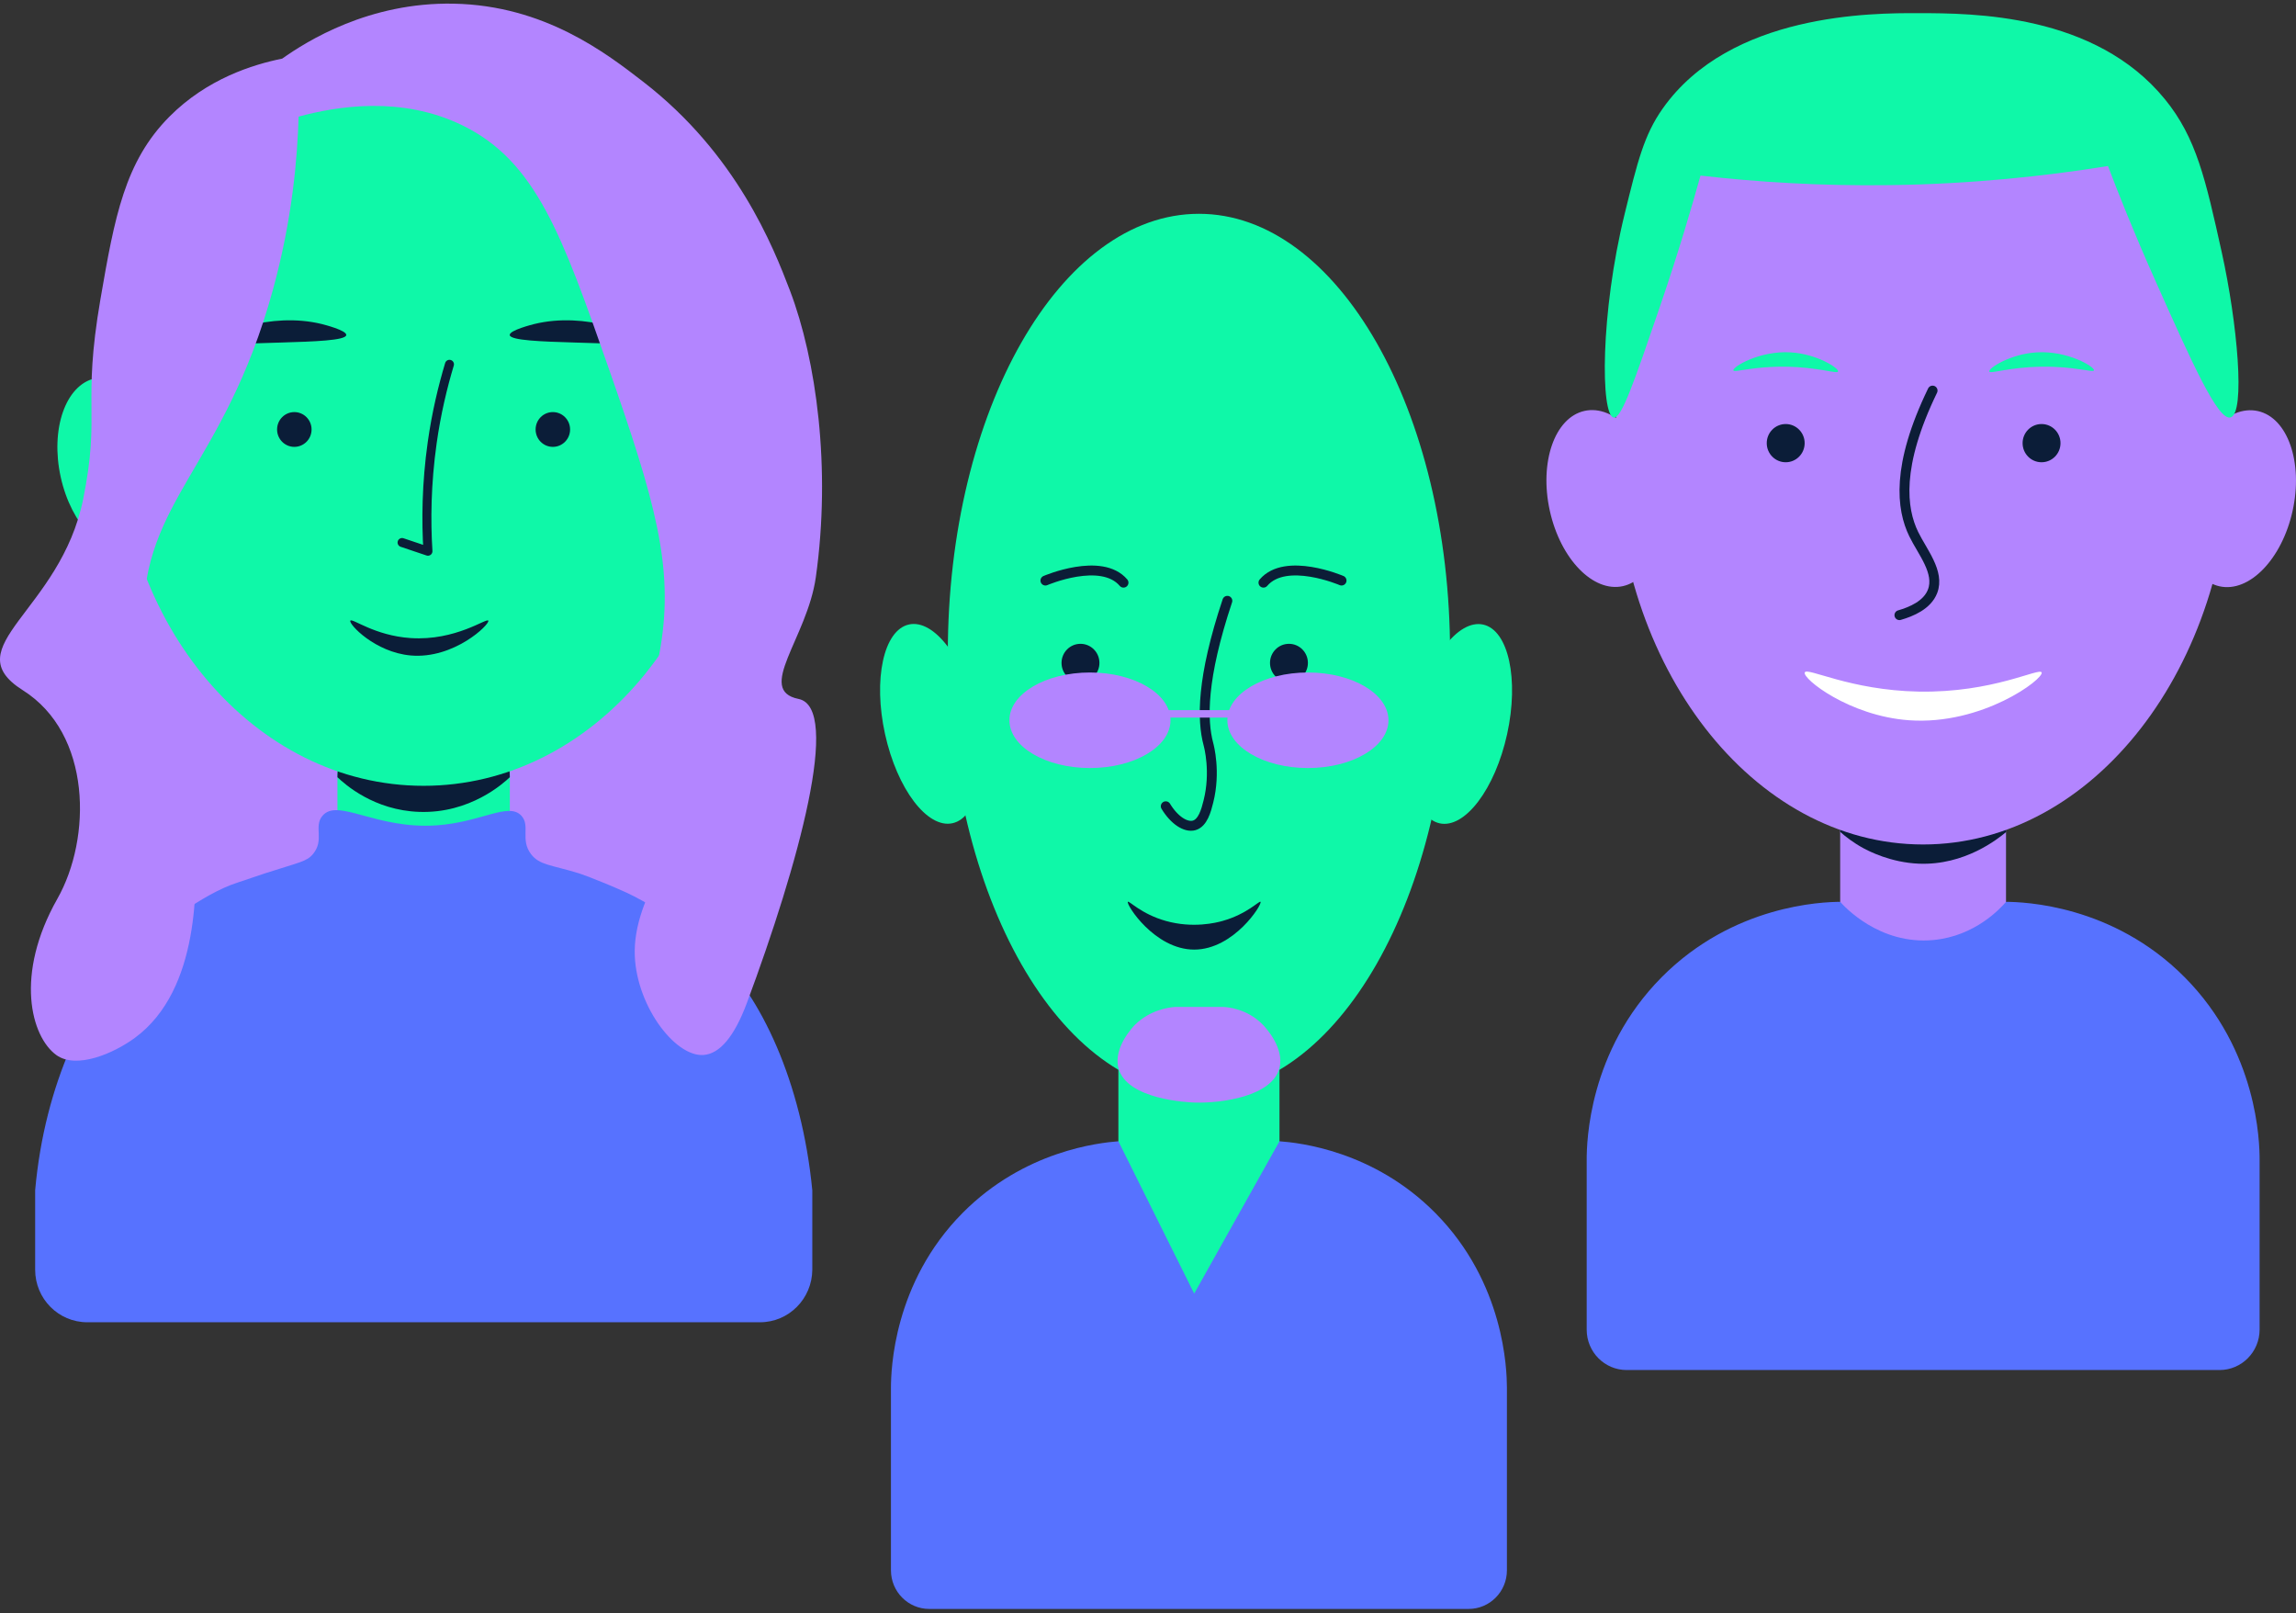 <svg width="232" height="163" viewBox="0 0 232 163" fill="none" xmlns="http://www.w3.org/2000/svg">
<rect x="0" y="0" width="232" height="163" fill="#333333" stroke="none"/>
<g clip-path="url(#clip0)">
<path d="M152.287 74.171C153.505 68.627 152.425 63.671 149.874 63.101C147.324 62.532 144.269 66.564 143.05 72.107C141.832 77.651 142.912 82.607 145.463 83.177C148.013 83.746 151.068 79.714 152.287 74.171Z" fill="#0FF8A8"/>
<path d="M96.252 83.166C98.803 82.596 99.883 77.64 98.665 72.097C97.446 66.553 94.391 62.521 91.841 63.091C89.29 63.66 88.21 68.616 89.428 74.16C90.647 79.704 93.702 83.736 96.252 83.166Z" fill="#0FF8A8"/>
<path d="M129.286 106.592V131.654H113.008V106.592C113.008 102.306 116.455 98.831 120.706 98.831H121.587C125.839 98.831 129.286 102.306 129.286 106.592Z" fill="#0FF8A8"/>
<path d="M148.398 162.546H93.896C91.76 162.546 90.027 160.798 90.027 158.645V140.159C90.037 138.411 90.257 129.607 97.266 122.54C103.5 116.256 111.026 115.455 113.008 115.3C115.565 120.426 118.112 125.552 120.668 130.688C123.541 125.562 126.414 120.436 129.286 115.3C131.268 115.445 138.794 116.246 145.028 122.54C152.037 129.607 152.257 138.411 152.267 140.159V158.645C152.267 160.798 150.534 162.546 148.398 162.546Z" fill="#5772FF"/>
<path d="M121.147 110.415C135.161 110.415 146.522 90.533 146.522 66.008C146.522 41.482 135.161 21.6 121.147 21.6C107.133 21.6 95.772 41.482 95.772 66.008C95.772 90.533 107.133 110.415 121.147 110.415Z" fill="#0FF8A8"/>
<path d="M109.178 68.904C110.235 68.904 111.093 68.04 111.093 66.973C111.093 65.907 110.235 65.043 109.178 65.043C108.12 65.043 107.263 65.907 107.263 66.973C107.263 68.04 108.12 68.904 109.178 68.904Z" fill="#0B1D38"/>
<path d="M130.243 68.904C131.301 68.904 132.158 68.04 132.158 66.973C132.158 65.907 131.301 65.043 130.243 65.043C129.186 65.043 128.328 65.907 128.328 66.973C128.328 68.04 129.186 68.904 130.243 68.904Z" fill="#0B1D38"/>
<path d="M113.965 91.108C113.764 91.359 116.665 95.935 120.668 95.935C124.67 95.935 127.571 91.359 127.37 91.108C127.255 90.963 126.039 92.334 123.54 93.038C122.899 93.222 120.543 93.811 117.795 93.038C115.296 92.334 114.08 90.963 113.965 91.108Z" fill="#0B1D38"/>
<path d="M117.795 81.454C118.647 82.863 119.815 83.626 120.668 83.385C121.539 83.134 121.874 81.898 122.104 80.971C122.86 77.978 122.152 75.353 122.104 75.179C121.453 72.746 121.405 68.537 124.019 60.698" stroke="#0C1D37" stroke-miterlimit="10" stroke-linecap="round" stroke-linejoin="round"/>
<path d="M105.635 58.652C105.635 58.652 111.275 56.229 113.525 58.864" stroke="#0C1D37" stroke-miterlimit="10" stroke-linecap="round" stroke-linejoin="round"/>
<path d="M135.557 58.652C135.557 58.652 129.917 56.229 127.667 58.864" stroke="#0C1D37" stroke-miterlimit="10" stroke-linecap="round" stroke-linejoin="round"/>
<path d="M110.135 77.593C114.63 77.593 118.274 75.431 118.274 72.766C118.274 70.1 114.63 67.939 110.135 67.939C105.64 67.939 101.996 70.1 101.996 72.766C101.996 75.431 105.64 77.593 110.135 77.593Z" fill="#B385FF"/>
<path d="M132.159 77.593C136.654 77.593 140.298 75.431 140.298 72.766C140.298 70.1 136.654 67.939 132.159 67.939C127.663 67.939 124.02 70.1 124.02 72.766C124.02 75.431 127.663 77.593 132.159 77.593Z" fill="#B385FF"/>
<path d="M117.316 72.119H124.977" stroke="#B385FF" stroke-width="0.756" stroke-miterlimit="10"/>
<path d="M123.579 101.727H118.724C118.015 101.785 116.177 102.055 114.683 103.532C114.473 103.744 112.491 105.83 113.008 107.886C113.831 111.12 120.141 111.371 120.744 111.39C123.473 111.467 128.567 110.753 129.286 107.886C129.803 105.839 127.84 103.764 127.61 103.532C126.03 101.901 124.048 101.746 123.579 101.727Z" fill="#B385FF"/>
<path d="M202.698 82.96V97.865H185.941V82.96C185.941 79.465 188.757 76.627 192.223 76.627H196.417C199.893 76.627 202.698 79.465 202.698 82.96Z" fill="#B385FF"/>
<path d="M196.925 77.592H191.726C190.96 77.66 189.073 77.93 187.407 79.397C186.593 80.112 186.086 80.884 185.779 81.454C185.837 82.323 185.894 83.191 185.952 84.05C186.488 84.524 187.273 85.141 188.307 85.701C188.815 85.972 191.036 87.14 193.899 87.256C198.524 87.439 201.875 84.755 202.718 84.05C202.728 83.751 202.747 83.452 202.756 83.153C202.747 82.699 202.651 80.903 201.263 79.388C199.549 77.563 197.279 77.582 196.925 77.592Z" fill="#0B1D38"/>
<path d="M231.659 51.599C232.734 46.711 231.164 42.203 228.154 41.531C225.144 40.859 221.833 44.276 220.759 49.164C219.685 54.052 221.255 58.559 224.265 59.231C227.275 59.904 230.585 56.486 231.659 51.599Z" fill="#B385FF"/>
<path d="M163.992 59.214C167.002 58.542 168.571 54.035 167.497 49.147C166.423 44.259 163.112 40.842 160.102 41.514C157.092 42.187 155.523 46.694 156.597 51.582C157.671 56.469 160.982 59.887 163.992 59.214Z" fill="#B385FF"/>
<path d="M194.32 85.315C211.507 85.315 225.44 67.378 225.44 45.252C225.44 23.126 211.507 5.189 194.32 5.189C177.133 5.189 163.2 23.126 163.2 45.252C163.2 67.378 177.133 85.315 194.32 85.315Z" fill="#B385FF"/>
<path d="M224.272 138.411H164.369C162.138 138.411 160.328 136.587 160.328 134.337V117.154C160.328 115.406 160.51 106.187 167.893 98.734C175.179 91.388 184.171 91.127 185.942 91.108C186.325 91.542 189.887 95.481 195.355 94.969C199.596 94.573 202.143 91.754 202.708 91.108C204.48 91.127 213.471 91.388 220.758 98.734C228.14 106.177 228.322 115.406 228.322 117.154V134.337C228.313 136.587 226.503 138.411 224.272 138.411Z" fill="#5772FF"/>
<path d="M180.437 46.7C181.494 46.7 182.352 45.836 182.352 44.769C182.352 43.703 181.494 42.839 180.437 42.839C179.379 42.839 178.521 43.703 178.521 44.769C178.521 45.836 179.379 46.7 180.437 46.7Z" fill="#0B1D38"/>
<path d="M206.289 46.7C207.347 46.7 208.204 45.836 208.204 44.769C208.204 43.703 207.347 42.839 206.289 42.839C205.231 42.839 204.374 43.703 204.374 44.769C204.374 45.836 205.231 46.7 206.289 46.7Z" fill="#0B1D38"/>
<path d="M182.361 67.938C182.112 68.556 186.852 72.331 192.894 72.765C200.305 73.296 206.539 68.575 206.299 67.938C206.098 67.398 201.406 70.014 193.851 69.869C186.909 69.734 182.581 67.369 182.361 67.938Z" fill="white"/>
<path d="M191.927 62.146C193.133 61.798 194.742 61.132 195.278 59.733C196.015 57.812 194.244 55.755 193.373 53.96C192.137 51.421 191.572 47.105 195.278 39.46" stroke="#0C1D37" stroke-miterlimit="10" stroke-linecap="round" stroke-linejoin="round"/>
<path d="M211.585 37.413C211.68 37.075 208.951 35.405 205.792 35.598C203.111 35.762 200.908 37.21 201.004 37.529C201.09 37.809 202.967 37.094 206.29 37.046C209.67 36.998 211.508 37.683 211.585 37.413Z" fill="#0FF8A8"/>
<path d="M175.151 37.413C175.055 37.075 177.784 35.405 180.944 35.598C183.625 35.762 185.827 37.21 185.732 37.529C185.645 37.809 183.769 37.094 180.446 37.046C177.066 36.998 175.227 37.683 175.151 37.413Z" fill="#0FF8A8"/>
<path d="M163.057 42.182C163.851 42.317 165.154 38.494 167.768 30.858C169.625 25.423 170.956 20.866 171.828 17.739C177.496 18.386 183.921 18.801 190.978 18.704C199.223 18.588 206.624 17.806 213.001 16.773C214.036 19.505 215.635 23.541 217.789 28.358C221.495 36.66 224.109 42.51 225.382 42.172C226.914 41.767 226.072 32.586 224.492 25.462C222.864 18.125 221.935 13.916 218.747 10.016C211.68 1.366 199.366 1.337 193.851 1.327C189.255 1.318 174.825 1.289 167.998 10.981C166.121 13.646 165.47 16.3 164.167 21.6C161.697 31.64 161.726 41.95 163.057 42.182Z" fill="#0FF8A8"/>
<path d="M10.149 66.22L13.625 104.854L36.271 87.294L68.492 97.826L72.849 78.509L70.234 58.313L44.113 70.612L24.081 58.313L11.011 50.417L10.149 66.22Z" fill="#B385FF"/>
<path d="M51.515 77.65V90.808H34.098V77.65C34.098 74.252 36.836 71.491 40.207 71.491H45.406C48.777 71.491 51.515 74.242 51.515 77.65Z" fill="#0FF8A8"/>
<path d="M45.406 72.36H40.207C36.836 72.36 34.098 75.121 34.098 78.519C34.825 79.214 37.775 81.869 42.371 82.023C47.513 82.197 50.883 79.118 51.515 78.519C51.515 75.121 48.777 72.36 45.406 72.36Z" fill="#0B1D38"/>
<path d="M81.104 45.233C82.273 39.913 80.563 35.007 77.285 34.275C74.006 33.542 70.401 37.261 69.232 42.581C68.063 47.901 69.773 52.807 73.051 53.539C76.33 54.272 79.935 50.553 81.104 45.233Z" fill="#B385FF"/>
<path d="M13.454 55.752C16.433 55.087 17.986 50.623 16.922 45.782C15.858 40.941 12.581 37.556 9.602 38.222C6.623 38.887 5.07 43.351 6.134 48.192C7.198 53.033 10.475 56.418 13.454 55.752Z" fill="#0FF8A8"/>
<path d="M42.801 79.388C59.877 79.388 73.72 63.076 73.72 42.955C73.72 22.833 59.877 6.521 42.801 6.521C25.726 6.521 11.883 22.833 11.883 42.955C11.883 63.076 25.726 79.388 42.801 79.388Z" fill="#0FF8A8"/>
<path d="M76.793 133.584H8.818C5.907 133.584 3.552 131.209 3.552 128.275V120.252C4.519 109.401 8.809 100.829 13.424 96.234C15.789 93.878 20.538 90.277 23.966 89.177C24.924 88.868 25.881 88.52 26.839 88.211C30.276 87.101 30.985 87.053 31.627 86.281C32.814 84.852 31.665 83.5 32.584 82.419C34.135 80.585 37.965 83.79 44.074 83.385C48.613 83.085 51.4 80.99 52.692 82.419C53.602 83.423 52.549 84.813 53.65 86.281C54.502 87.41 55.708 87.372 58.437 88.211C58.437 88.211 59.979 88.694 63.225 90.142C63.225 90.142 67.946 92.256 72.207 96.234C76.86 100.568 81.016 109.286 82.079 120.252V128.275C82.06 131.209 79.704 133.584 76.793 133.584Z" fill="#5772FF"/>
<path d="M29.741 45.146C30.703 45.146 31.483 44.359 31.483 43.389C31.483 42.419 30.703 41.632 29.741 41.632C28.778 41.632 27.998 42.419 27.998 43.389C27.998 44.359 28.778 45.146 29.741 45.146Z" fill="#0B1D38"/>
<path d="M55.863 45.146C56.825 45.146 57.605 44.359 57.605 43.389C57.605 42.419 56.825 41.632 55.863 41.632C54.9 41.632 54.12 42.419 54.12 43.389C54.12 44.359 54.9 45.146 55.863 45.146Z" fill="#0B1D38"/>
<path d="M40.628 54.809L43.242 55.688C43.05 52.637 43.079 48.911 43.673 44.712C44.094 41.729 44.736 39.074 45.416 36.805" stroke="#0C1D37" stroke-width="0.909" stroke-miterlimit="10" stroke-linecap="round" stroke-linejoin="round"/>
<path d="M64.595 34.498C64.71 33.841 59.262 31.437 53.967 32.74C53.785 32.789 51.458 33.368 51.506 33.851C51.563 34.401 54.8 34.507 58.045 34.604C62.374 34.748 64.547 34.816 64.595 34.498Z" fill="#0B1D38"/>
<path d="M21.898 34.498C21.783 33.841 27.232 31.437 32.527 32.74C32.709 32.789 35.036 33.368 34.988 33.851C34.93 34.401 31.694 34.507 28.448 34.604C24.12 34.748 21.946 34.816 21.898 34.498Z" fill="#0B1D38"/>
<path d="M35.399 62.706C35.218 63.044 37.889 65.901 41.499 66.22C45.884 66.606 49.513 63.063 49.341 62.706C49.188 62.388 46.066 64.762 41.499 64.463C37.841 64.222 35.562 62.407 35.399 62.706Z" fill="#0B1D38"/>
<path d="M30.172 11.782C34.04 10.73 40.561 9.658 46.718 12.661C54.187 16.3 56.829 23.849 61.521 37.249C66.204 50.629 68.09 57.232 66.749 65.341C65.007 75.873 62.393 81.144 67.621 82.023C68.856 82.235 68.741 82.515 68.808 82.573C70.187 83.847 64.183 89.707 64.135 96.069C64.097 101.35 68.147 106.804 71.097 106.582C72.724 106.456 74.189 104.748 75.463 101.34C80.691 87.294 85.038 71.49 80.691 70.612C76.334 69.734 81.562 64.463 82.434 58.323C83.995 47.279 82.482 36.341 79.82 29.352C78.125 24.911 74.438 15.566 65.016 8.278C61.272 5.382 55.039 0.555 45.856 0.371C37.296 0.197 30.995 4.165 28.515 5.922C25.547 6.521 20.922 7.959 17.121 11.782C12.611 16.319 11.586 21.899 10.15 30.221C8.283 41.081 10.178 41.632 8.407 50.416C6.109 61.779 -4.644 65.351 2.308 69.734C9.278 74.126 9.278 84.658 5.793 90.808C1.455 98.463 3.131 104.738 5.697 106.592C7.718 108.04 11.471 106.437 13.626 104.854C20.271 99.969 19.888 89.263 19.725 84.658C19.265 71.993 14.593 71.838 14.497 62.706C14.372 50.532 22.645 47.211 27.558 29.342C29.568 22.063 30.057 15.817 30.172 11.782Z" fill="#B385FF"/>
</g>
<defs>
<clipPath id="clip0">
<rect width="232" height="162.183" fill="white" transform="translate(0 0.362)"/>
</clipPath>
</defs>
</svg>
